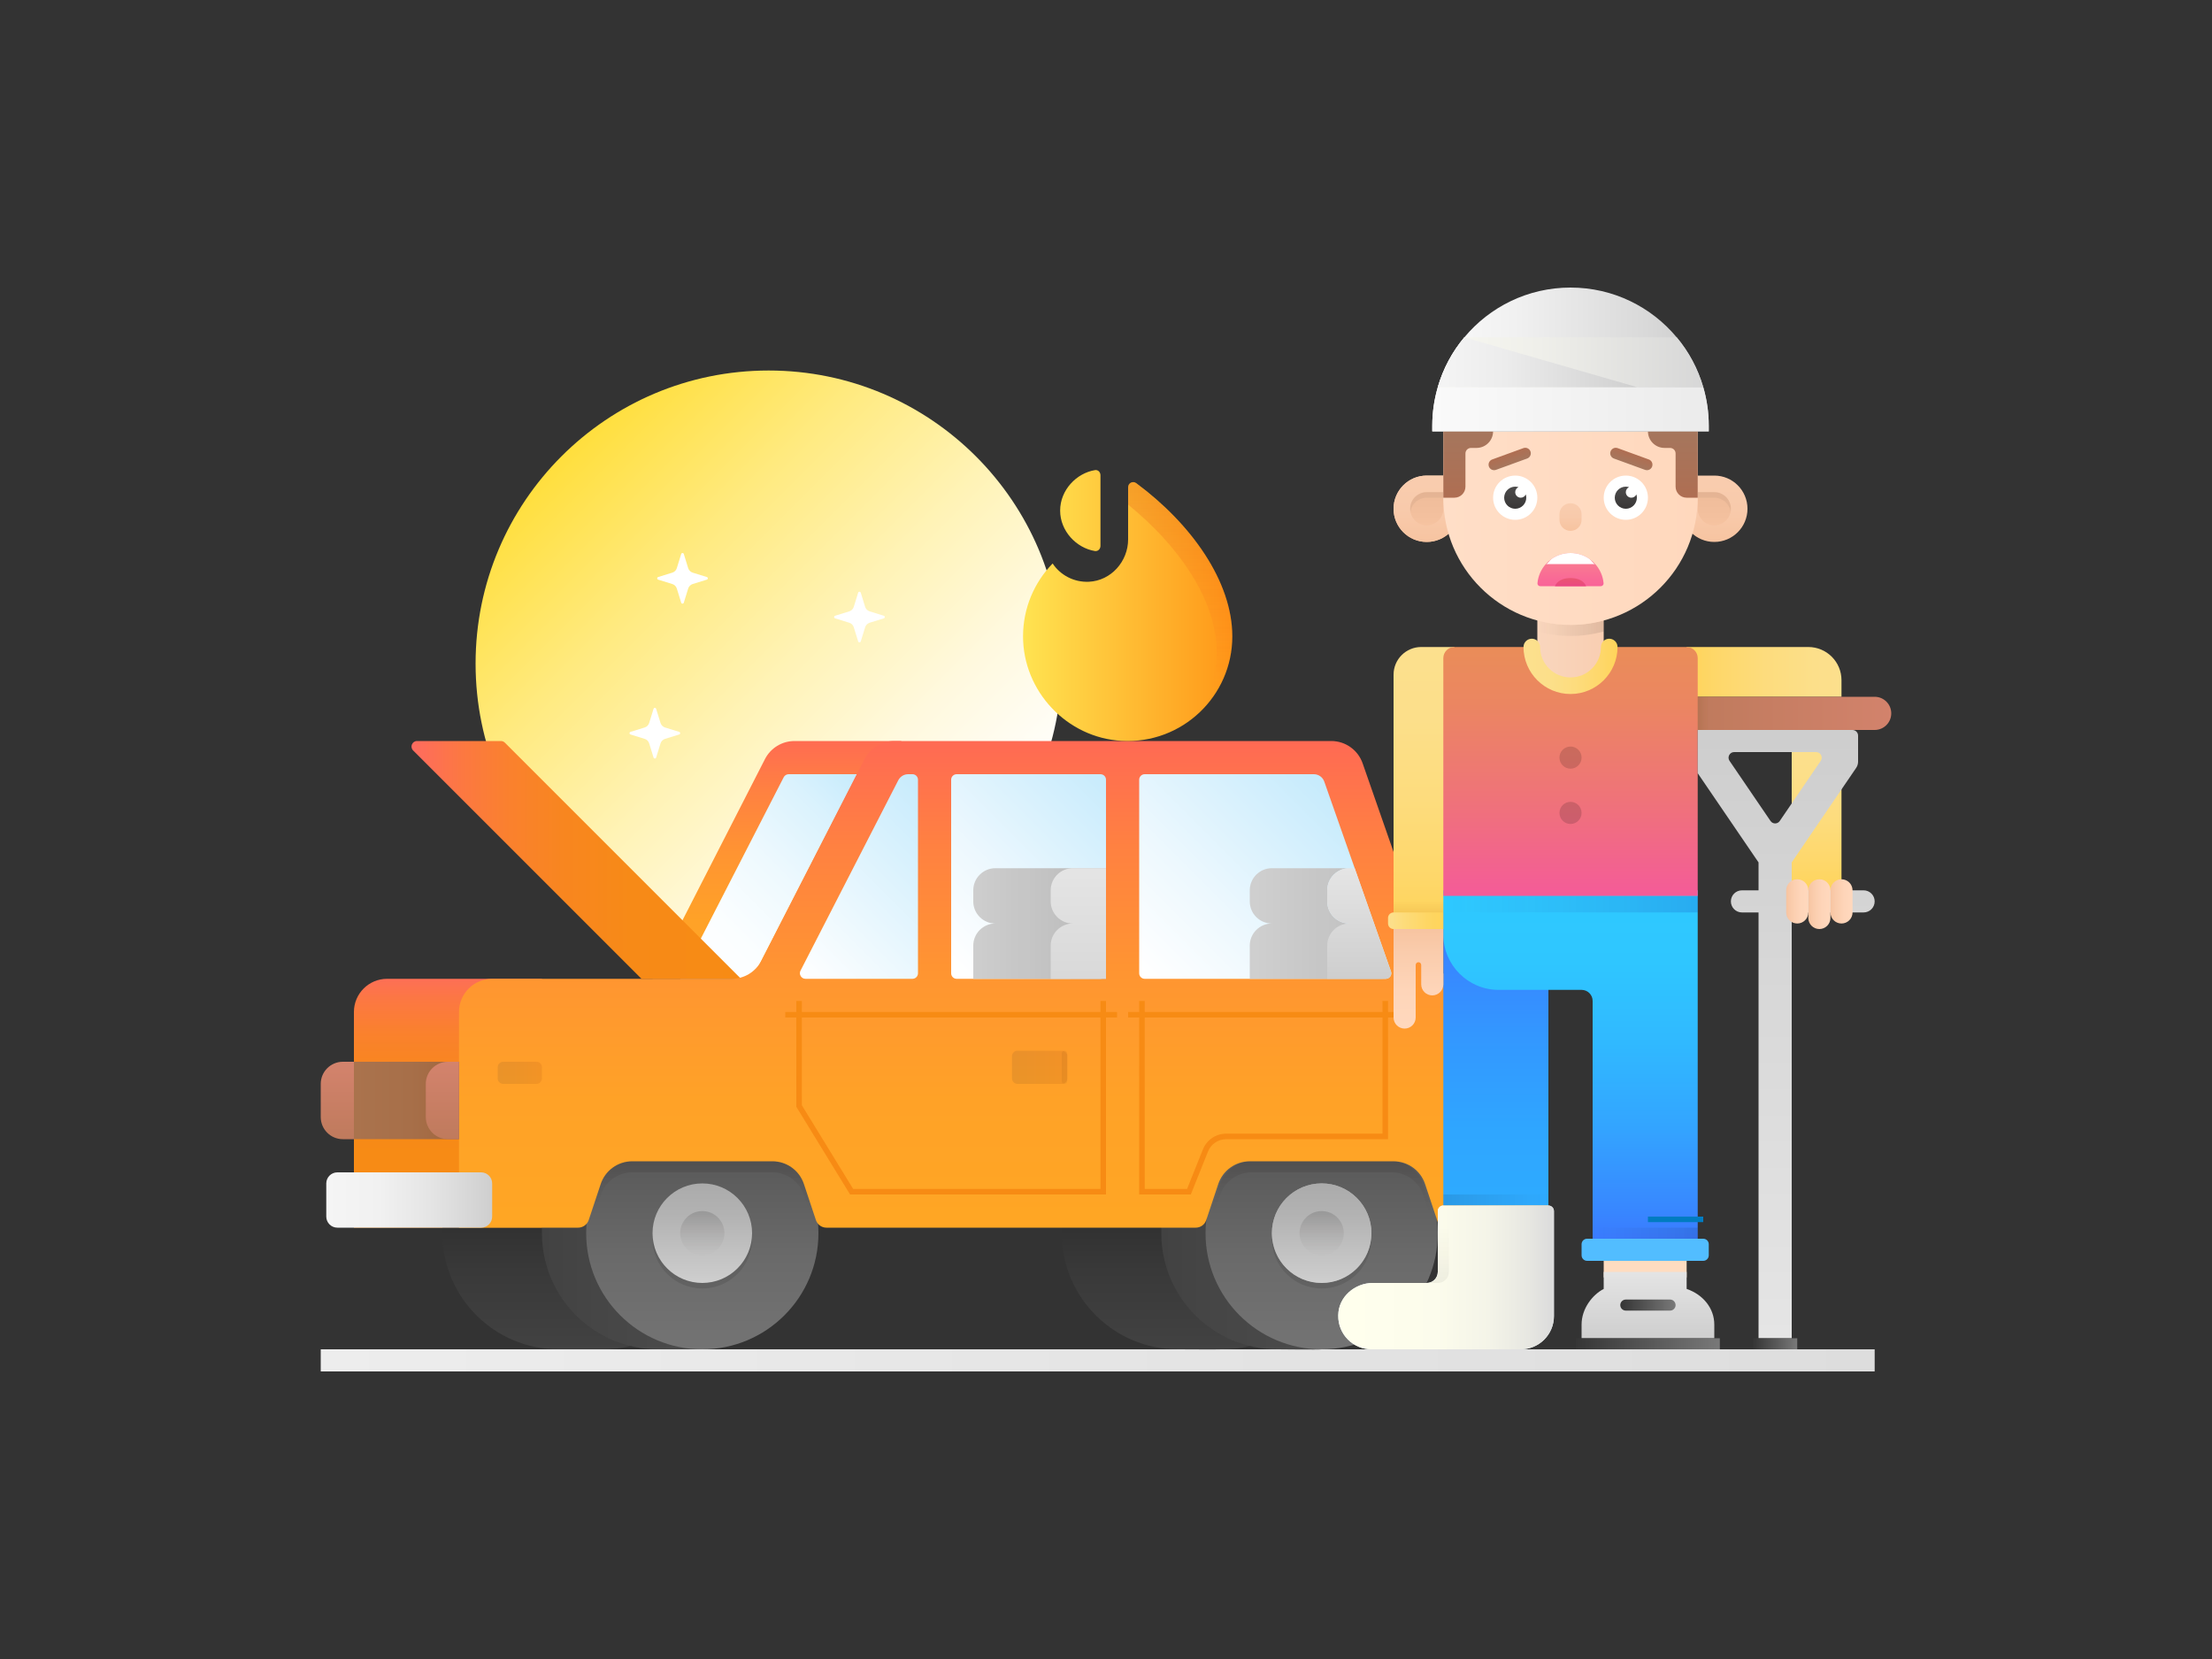 <?xml version="1.0" encoding="iso-8859-1"?>
<!-- Generator: Adobe Illustrator 22.1.0, SVG Export Plug-In . SVG Version: 6.00 Build 0)  -->
<svg version="1.1" id="fatal_x5F_error" xmlns="http://www.w3.org/2000/svg" xmlns:xlink="http://www.w3.org/1999/xlink" x="0px"
	 y="0px" viewBox="0 0 800 600" enable-background="new 0 0 800 600" xml:space="preserve">
<rect x="0" y="0" width="800" height="600" fill="#333333" stroke="none"/>
<linearGradient id="SVGID_1_" gradientUnits="userSpaceOnUse" x1="194" y1="156" x2="356.788" y2="318.788">
	<stop  offset="0" style="stop-color:#FFDC2E"/>
	<stop  offset="0.04" style="stop-color:#FFDE39"/>
	<stop  offset="0.302" style="stop-color:#FFEA7F"/>
	<stop  offset="0.539" style="stop-color:#FFF3B6"/>
	<stop  offset="0.741" style="stop-color:#FFF9DE"/>
	<stop  offset="0.902" style="stop-color:#FFFDF6"/>
	<stop  offset="1" style="stop-color:#FFFFFF"/>
</linearGradient>
<circle fill="url(#SVGID_1_)" cx="278" cy="240" r="106"/>
<linearGradient id="SVGID_2_" gradientUnits="userSpaceOnUse" x1="116" y1="492" x2="678" y2="492">
	<stop  offset="0" style="stop-color:#EDEDED"/>
	<stop  offset="1" style="stop-color:#DDDDDD"/>
</linearGradient>
<rect x="116" y="488" fill="url(#SVGID_2_)" width="562" height="8"/>
<linearGradient id="SVGID_3_" gradientUnits="userSpaceOnUse" x1="434" y1="440.667" x2="434" y2="488.014">
	<stop  offset="0" style="stop-color:#303030"/>
	<stop  offset="0.403" style="stop-color:#393939"/>
	<stop  offset="1" style="stop-color:#424242"/>
</linearGradient>
<path fill="url(#SVGID_3_)" d="M384,444v2c0,23.196,18.804,42,42,42c0.67,0,15.343,0.094,16,0c23.196,0,42-18.804,42-42v-2H384z"/>
<linearGradient id="SVGID_4_" gradientUnits="userSpaceOnUse" x1="420" y1="465.041" x2="504" y2="465.041">
	<stop  offset="0" style="stop-color:#424242"/>
	<stop  offset="0.241" style="stop-color:#464646"/>
	<stop  offset="1" style="stop-color:#4F4F4F"/>
</linearGradient>
<path fill="url(#SVGID_4_)" d="M504,446c0,22.526-12,38-26,42c-0.638,0.182-15.33,0-16,0c-23.196,0-42-18.804-42-42v-4h84V446z"/>
<linearGradient id="SVGID_5_" gradientUnits="userSpaceOnUse" x1="478" y1="402" x2="478" y2="486.38">
	<stop  offset="0" style="stop-color:#515151"/>
	<stop  offset="0.018" style="stop-color:#525252"/>
	<stop  offset="0.626" style="stop-color:#6A6A6A"/>
	<stop  offset="1" style="stop-color:#737373"/>
</linearGradient>
<circle fill="url(#SVGID_5_)" cx="478" cy="446" r="42"/>
<circle fill="#AAAAAA" cx="478" cy="446" r="18"/>
<linearGradient id="SVGID_6_" gradientUnits="userSpaceOnUse" x1="281" y1="265.5" x2="281" y2="356.11">
	<stop  offset="0" style="stop-color:#FF6954"/>
	<stop  offset="0.225" style="stop-color:#FF8141"/>
	<stop  offset="0.488" style="stop-color:#FF9531"/>
	<stop  offset="0.749" style="stop-color:#FFA227"/>
	<stop  offset="1" style="stop-color:#FFA624"/>
</linearGradient>
<path fill="url(#SVGID_6_)" d="M287.347,268c-4.509,0-8.639,2.526-10.693,6.54L236,354h44l46-86H287.347z"/>
<linearGradient id="SVGID_7_" gradientUnits="userSpaceOnUse" x1="314.266" y1="280.933" x2="243.188" y2="352.011">
	<stop  offset="0" style="stop-color:#C4EAFC"/>
	<stop  offset="0.211" style="stop-color:#DAF2FD"/>
	<stop  offset="0.479" style="stop-color:#EEF9FE"/>
	<stop  offset="0.744" style="stop-color:#FBFEFF"/>
	<stop  offset="1" style="stop-color:#FFFFFF"/>
</linearGradient>
<path fill="url(#SVGID_7_)" d="M310,280h-24.763c-0.759,0-1.455,0.425-1.802,1.1l-37.411,72.853
	c-0.011,0.021,0.005,0.047,0.028,0.047H272L310,280z"/>
<linearGradient id="SVGID_8_" gradientUnits="userSpaceOnUse" x1="148.828" y1="311" x2="268" y2="311">
	<stop  offset="0" style="stop-color:#FF6B61"/>
	<stop  offset="0.024" style="stop-color:#FE6D5B"/>
	<stop  offset="0.156" style="stop-color:#FC7841"/>
	<stop  offset="0.302" style="stop-color:#FA812D"/>
	<stop  offset="0.467" style="stop-color:#F8861F"/>
	<stop  offset="0.667" style="stop-color:#F78A17"/>
	<stop  offset="1" style="stop-color:#F78B14"/>
</linearGradient>
<path fill="url(#SVGID_8_)" d="M232,354l-82.582-82.582c-1.261-1.261-0.368-3.418,1.416-3.418h30.336
	c0.531,0,1.04,0.211,1.416,0.587L268,354H232z"/>
<linearGradient id="SVGID_9_" gradientUnits="userSpaceOnUse" x1="162" y1="350" x2="162" y2="428.103">
	<stop  offset="0" style="stop-color:#FF6B61"/>
	<stop  offset="0.024" style="stop-color:#FE6D5B"/>
	<stop  offset="0.156" style="stop-color:#FC7841"/>
	<stop  offset="0.302" style="stop-color:#FA812D"/>
	<stop  offset="0.467" style="stop-color:#F8861F"/>
	<stop  offset="0.667" style="stop-color:#F78A17"/>
	<stop  offset="1" style="stop-color:#F78B14"/>
</linearGradient>
<path fill="url(#SVGID_9_)" d="M140,354h56v90h-68v-78C128,359.373,133.373,354,140,354z"/>
<linearGradient id="SVGID_10_" gradientUnits="userSpaceOnUse" x1="210" y1="440.667" x2="210" y2="488.014">
	<stop  offset="0" style="stop-color:#303030"/>
	<stop  offset="0.403" style="stop-color:#393939"/>
	<stop  offset="1" style="stop-color:#424242"/>
</linearGradient>
<path fill="url(#SVGID_10_)" d="M160,444v2c0,23.196,18.804,42,42,42c4.169,0,16,0,16,0c23.196,0,42-18.804,42-42v-2H160z"/>
<linearGradient id="SVGID_11_" gradientUnits="userSpaceOnUse" x1="196" y1="465" x2="280" y2="465">
	<stop  offset="0" style="stop-color:#424242"/>
	<stop  offset="0.241" style="stop-color:#464646"/>
	<stop  offset="1" style="stop-color:#4F4F4F"/>
</linearGradient>
<path fill="url(#SVGID_11_)" d="M196,442v4c0,23.196,18.804,42,42,42h16v-3.173c16-6.294,26-21.299,26-38.827v-4H196z"/>
<linearGradient id="SVGID_12_" gradientUnits="userSpaceOnUse" x1="254" y1="402" x2="254" y2="486.38">
	<stop  offset="0" style="stop-color:#515151"/>
	<stop  offset="0.018" style="stop-color:#525252"/>
	<stop  offset="0.626" style="stop-color:#6A6A6A"/>
	<stop  offset="1" style="stop-color:#737373"/>
</linearGradient>
<circle fill="url(#SVGID_12_)" cx="254" cy="446" r="42"/>
<linearGradient id="SVGID_13_" gradientUnits="userSpaceOnUse" x1="254" y1="465.5" x2="254" y2="427">
	<stop  offset="0" style="stop-color:#D1D1D1"/>
	<stop  offset="0.113" style="stop-color:#CBCBCB"/>
	<stop  offset="0.662" style="stop-color:#B3B3B3"/>
	<stop  offset="1" style="stop-color:#AAAAAA"/>
</linearGradient>
<circle fill="url(#SVGID_13_)" cx="254" cy="446" r="18"/>
<linearGradient id="SVGID_14_" gradientUnits="userSpaceOnUse" x1="363" y1="266.667" x2="363" y2="442.127">
	<stop  offset="0" style="stop-color:#FF6954"/>
	<stop  offset="0.225" style="stop-color:#FF8141"/>
	<stop  offset="0.488" style="stop-color:#FF9531"/>
	<stop  offset="0.749" style="stop-color:#FFA227"/>
	<stop  offset="1" style="stop-color:#FFA624"/>
</linearGradient>
<path fill="url(#SVGID_14_)" d="M560,362v82h-39.34l-5.261-15.784C513.763,423.309,509.172,420,504,420h-51.995
	c-5.174,0-9.768,3.311-11.405,8.22l-4.348,13.044c-0.545,1.634-2.074,2.737-3.797,2.737H298.885c-1.723,0-3.252-1.102-3.797-2.737
	l-4.349-13.048c-1.635-4.906-6.227-8.216-11.399-8.216h-50.68c-5.172,0-9.763,3.309-11.399,8.216l-4.337,13.011
	c-0.552,1.656-2.102,2.773-3.847,2.773H166v-78c0-6.627,5.373-12,12-12h86.645c4.515,0,8.649-2.529,10.706-6.548l37.304-72.911
	c2.054-4.015,6.184-6.54,10.693-6.54h158.122c5.109,0,9.658,3.231,11.341,8.055l24.342,69.782c1.705,4.888,6.316,8.163,11.493,8.163
	H552C556.418,354,560,357.582,560,362z"/>
<linearGradient id="SVGID_15_" gradientUnits="userSpaceOnUse" x1="478" y1="465.5" x2="478" y2="427">
	<stop  offset="0" style="stop-color:#D1D1D1"/>
	<stop  offset="0.113" style="stop-color:#CBCBCB"/>
	<stop  offset="0.662" style="stop-color:#B3B3B3"/>
	<stop  offset="1" style="stop-color:#AAAAAA"/>
</linearGradient>
<circle fill="url(#SVGID_15_)" cx="478" cy="446" r="18"/>
<rect x="580" y="454" fill="#FFDCC0" width="30" height="8"/>
<linearGradient id="SVGID_16_" gradientUnits="userSpaceOnUse" x1="118" y1="434" x2="178" y2="434">
	<stop  offset="0" style="stop-color:#F5F5F5"/>
	<stop  offset="0.317" style="stop-color:#F1F1F1"/>
	<stop  offset="0.644" style="stop-color:#E4E4E4"/>
	<stop  offset="0.976" style="stop-color:#D0D0D0"/>
	<stop  offset="1" style="stop-color:#CECECE"/>
</linearGradient>
<path fill="url(#SVGID_16_)" d="M178,428c0-2.209-1.791-4-4-4h-52c-2.209,0-4,1.791-4,4v12c0,2.209,1.791,4,4,4h52
	c2.209,0,4-1.791,4-4V428z"/>
<linearGradient id="SVGID_17_" gradientUnits="userSpaceOnUse" x1="128" y1="398" x2="166" y2="398">
	<stop  offset="0" style="stop-color:#AA734D"/>
	<stop  offset="0.536" style="stop-color:#A76F49"/>
	<stop  offset="1" style="stop-color:#A0663F"/>
</linearGradient>
<rect x="128" y="384" fill="url(#SVGID_17_)" width="38" height="28"/>
<linearGradient id="SVGID_18_" gradientUnits="userSpaceOnUse" x1="160" y1="383.5" x2="160" y2="413.167">
	<stop  offset="0" style="stop-color:#D4836D"/>
	<stop  offset="1" style="stop-color:#BE7A5C"/>
</linearGradient>
<path fill="url(#SVGID_18_)" d="M162,412h4v-28h-4c-4.418,0-8,3.582-8,8v12C154,408.418,157.582,412,162,412z"/>
<linearGradient id="SVGID_19_" gradientUnits="userSpaceOnUse" x1="122" y1="383.5" x2="122" y2="413.167">
	<stop  offset="0" style="stop-color:#D4836D"/>
	<stop  offset="1" style="stop-color:#BE7A5C"/>
</linearGradient>
<path fill="url(#SVGID_19_)" d="M124,412h4v-28h-4c-4.418,0-8,3.582-8,8v12C116,408.418,119.582,412,124,412z"/>
<linearGradient id="SVGID_20_" gradientUnits="userSpaceOnUse" x1="180" y1="388" x2="196" y2="388">
	<stop  offset="0" style="stop-color:#302926;stop-opacity:0.1"/>
	<stop  offset="0.178" style="stop-color:#392922;stop-opacity:0.1"/>
	<stop  offset="0.469" style="stop-color:#512A18;stop-opacity:0.1"/>
	<stop  offset="0.834" style="stop-color:#792C08;stop-opacity:0.1"/>
	<stop  offset="1" style="stop-color:#8D2D00;stop-opacity:0.1"/>
</linearGradient>
<path fill="url(#SVGID_20_)" d="M196,390c0,1.105-0.895,2-2,2h-12c-1.105,0-2-0.895-2-2v-4c0-1.105,0.895-2,2-2h12
	c1.105,0,2,0.895,2,2V390z"/>
<linearGradient id="SVGID_21_" gradientUnits="userSpaceOnUse" x1="515" y1="232.667" x2="515" y2="334.334">
	<stop  offset="0" style="stop-color:#FCE08E"/>
	<stop  offset="0.273" style="stop-color:#FCDF8A"/>
	<stop  offset="0.556" style="stop-color:#FDDC7D"/>
	<stop  offset="0.842" style="stop-color:#FED769"/>
	<stop  offset="1" style="stop-color:#FFD45A"/>
</linearGradient>
<path fill="url(#SVGID_21_)" d="M504,336h22V234h-12c-5.523,0-10,4.477-10,10V336z"/>
<linearGradient id="SVGID_22_" gradientUnits="userSpaceOnUse" x1="351.738" y1="294.071" x2="290.997" y2="354.812">
	<stop  offset="0" style="stop-color:#C4EAFC"/>
	<stop  offset="1" style="stop-color:#FFFFFF"/>
</linearGradient>
<path fill="url(#SVGID_22_)" d="M330,280h-1.542c-1.509,0-2.892,0.844-3.581,2.187L289.52,351.04
	c-0.694,1.352,0.288,2.96,1.808,2.96H330c1.105,0,2-0.895,2-2v-70C332,280.895,331.105,280,330,280z"/>
<linearGradient id="SVGID_23_" gradientUnits="userSpaceOnUse" x1="407.498" y1="281.498" x2="342.354" y2="346.642">
	<stop  offset="0" style="stop-color:#C4EAFC"/>
	<stop  offset="0.633" style="stop-color:#EDF8FE"/>
	<stop  offset="1" style="stop-color:#FFFFFF"/>
</linearGradient>
<path fill="url(#SVGID_23_)" d="M346,280h52c1.105,0,2,0.895,2,2v70c0,1.105-0.895,2-2,2h-52c-1.105,0-2-0.885-2-1.99
	c0-10.514,0-59.52,0-70.025C344,280.881,344.896,280,346,280z"/>
<linearGradient id="SVGID_24_" gradientUnits="userSpaceOnUse" x1="487.293" y1="287.293" x2="418.543" y2="356.044">
	<stop  offset="0" style="stop-color:#C4EAFC"/>
	<stop  offset="0.633" style="stop-color:#EDF8FE"/>
	<stop  offset="1" style="stop-color:#FFFFFF"/>
</linearGradient>
<path fill="url(#SVGID_24_)" d="M501.17,354H414c-1.105,0-2-0.895-2-2v-70c0-1.105,0.895-2,2-2h61.166
	c1.698,0,3.211,1.072,3.774,2.674l24.122,68.656C503.52,352.634,502.553,354,501.17,354z"/>
<linearGradient id="SVGID_25_" gradientUnits="userSpaceOnUse" x1="349.667" y1="334" x2="399.374" y2="334">
	<stop  offset="0" style="stop-color:#E5E5E5"/>
	<stop  offset="1" style="stop-color:#CECECE"/>
</linearGradient>
<path fill="url(#SVGID_25_)" d="M360,314c-4.418,0-8,3.582-8,8v4c0,4.418,3.582,8,8,8c-4.418,0-8,3.582-8,8v12h48v-20v-20H360z"/>
<linearGradient id="SVGID_26_" gradientUnits="userSpaceOnUse" x1="454" y1="334" x2="512.682" y2="334">
	<stop  offset="0" style="stop-color:#E5E5E5"/>
	<stop  offset="1" style="stop-color:#CECECE"/>
</linearGradient>
<path fill="url(#SVGID_26_)" d="M492,334h-4c-4.42,0-8-3.58-8-8v-4c0-4.42,3.58-8,8-8h-28c-4.42,0-8,3.58-8,8v4c0,4.42,3.58,8,8,8
	c-4.418,0-8,3.582-8,8v12h48L492,334z"/>
<path fill="#F78B14" d="M400,362h-2v4H290v-4h-2v4h-4v2h4v32.281L307.44,432H400v-64h4v-2h-4V362z M398,430h-89.44L290,399.719V368
	h108V430z"/>
<path fill="#F78B14" d="M506,366h-4v-4h-2v4h-86v-4h-2v4h-4v2h4v64h18.678l6.207-15.523c1.09-2.719,3.686-4.477,6.615-4.477H502v-44
	h4V366z M500,410h-56.5c-3.752,0-7.078,2.25-8.471,5.734L429.322,430H414v-62h86V410z"/>
<linearGradient id="SVGID_27_" gradientUnits="userSpaceOnUse" x1="470" y1="171.25" x2="470" y2="195.751" gradientTransform="matrix(-1 0 0 1 986 0)">
	<stop  offset="0" style="stop-color:#F9CDAF"/>
	<stop  offset="0.536" style="stop-color:#F8CAAB"/>
	<stop  offset="1" style="stop-color:#F7C4A1"/>
</linearGradient>
<path fill="url(#SVGID_27_)" d="M516,172h12v12c0,6.627-5.373,12-12,12s-12-5.373-12-12S509.373,172,516,172z"/>
<linearGradient id="SVGID_28_" gradientUnits="userSpaceOnUse" x1="541" y1="438" x2="541" y2="331.747">
	<stop  offset="0" style="stop-color:#2EABFF"/>
	<stop  offset="0.274" style="stop-color:#2FA6FF"/>
	<stop  offset="0.604" style="stop-color:#3397FF"/>
	<stop  offset="0.962" style="stop-color:#3A7FFF"/>
	<stop  offset="1" style="stop-color:#3B7CFF"/>
</linearGradient>
<rect x="522" y="330" fill="url(#SVGID_28_)" width="38" height="106"/>
<linearGradient id="SVGID_29_" gradientUnits="userSpaceOnUse" x1="568" y1="319.803" x2="568" y2="456.186">
	<stop  offset="0" style="stop-color:#2ECAFF"/>
	<stop  offset="0.207" style="stop-color:#2FC6FF"/>
	<stop  offset="0.421" style="stop-color:#30B9FF"/>
	<stop  offset="0.639" style="stop-color:#33A5FF"/>
	<stop  offset="0.858" style="stop-color:#3888FF"/>
	<stop  offset="1" style="stop-color:#3B71FF"/>
</linearGradient>
<path fill="url(#SVGID_29_)" d="M522,322v16c0,11.046,8.954,20,20,20h30c2.209,0,4,1.791,4,4v94h38v-98v-36H522z"/>
<linearGradient id="SVGID_30_" gradientUnits="userSpaceOnUse" x1="615.667" y1="327" x2="521.833" y2="327">
	<stop  offset="0" style="stop-color:#00009A;stop-opacity:0.15"/>
	<stop  offset="0.238" style="stop-color:#0F0D9B;stop-opacity:0.114"/>
	<stop  offset="0.71" style="stop-color:#27219C;stop-opacity:0.043"/>
	<stop  offset="1" style="stop-color:#30299C;stop-opacity:0"/>
</linearGradient>
<rect x="522" y="324" fill="url(#SVGID_30_)" width="92" height="6"/>
<path fill="#52BDFF" d="M618,454c0,1.105-0.895,2-2,2h-42c-1.105,0-2-0.895-2-2v-4c0-1.105,0.895-2,2-2h42c1.105,0,2,0.895,2,2V454z
	"/>
<linearGradient id="SVGID_31_" gradientUnits="userSpaceOnUse" x1="672.914" y1="243" x2="610.676" y2="243">
	<stop  offset="0" style="stop-color:#FCE08E"/>
	<stop  offset="0.273" style="stop-color:#FCDF8A"/>
	<stop  offset="0.556" style="stop-color:#FDDC7D"/>
	<stop  offset="0.842" style="stop-color:#FED769"/>
	<stop  offset="1" style="stop-color:#FFD45A"/>
</linearGradient>
<path fill="url(#SVGID_31_)" d="M666,252h-56v-18h44c6.627,0,12,5.373,12,12V252z"/>
<linearGradient id="SVGID_32_" gradientUnits="userSpaceOnUse" x1="596" y1="459" x2="596" y2="484.403">
	<stop  offset="0" style="stop-color:#E5E5E5"/>
	<stop  offset="1" style="stop-color:#CECECE"/>
</linearGradient>
<path fill="url(#SVGID_32_)" d="M610,466.156V460h-30v6.156c-4,2.064-8,7.053-8,12.889V484h48v-4.955
	C620,473.209,616,468.22,610,466.156z"/>
<linearGradient id="SVGID_33_" gradientUnits="userSpaceOnUse" x1="569.5" y1="486" x2="622.521" y2="486">
	<stop  offset="0" style="stop-color:#353535"/>
	<stop  offset="1" style="stop-color:#797979"/>
</linearGradient>
<rect x="570" y="484" fill="url(#SVGID_33_)" width="52" height="4"/>
<path fill="#E8F4F9" d="M560.006,436h-38.012c-1.101,0-1.994,0.893-1.994,1.994V460c0,2.209-1.791,4-4,4h-19.497
	c-6.571,0-12.3,5.063-12.498,11.631C483.802,482.427,489.25,488,496,488h24h24h6c6.627,0,12-5.373,12-12v-38.006
	C562,436.893,561.107,436,560.006,436z"/>
<linearGradient id="SVGID_34_" gradientUnits="userSpaceOnUse" x1="488.551" y1="462" x2="561.04" y2="462">
	<stop  offset="0" style="stop-color:#FFFFED"/>
	<stop  offset="0.429" style="stop-color:#FCFCEC"/>
	<stop  offset="0.687" style="stop-color:#F4F4E8"/>
	<stop  offset="0.899" style="stop-color:#E6E6E1"/>
	<stop  offset="1" style="stop-color:#DCDCDC"/>
</linearGradient>
<path fill="url(#SVGID_34_)" d="M560,436h-38c-1.1,0-2,0.9-2,2v22c0,2.2-1.8,4-4,4h-19.5c-6.56,0-12.5,5.06-12.5,11.64V476
	c0,6.62,5.36,12,12,12h54c6.62,0,12-5.38,12-12v-38C562,436.9,561.1,436,560,436z"/>
<linearGradient id="SVGID_35_" gradientUnits="userSpaceOnUse" x1="586" y1="472" x2="606" y2="472">
	<stop  offset="0" style="stop-color:#353535"/>
	<stop  offset="1" style="stop-color:#797979"/>
</linearGradient>
<path fill="url(#SVGID_35_)" d="M606,472c0,1.105-0.895,2-2,2h-16c-1.105,0-2-0.895-2-2l0,0c0-1.105,0.895-2,2-2h16
	C605.105,470,606,470.895,606,472L606,472z"/>
<linearGradient id="SVGID_36_" gradientUnits="userSpaceOnUse" x1="502" y1="333" x2="522" y2="333">
	<stop  offset="0" style="stop-color:#FCE08E"/>
	<stop  offset="0.282" style="stop-color:#FDDC7B"/>
	<stop  offset="0.727" style="stop-color:#FED663"/>
	<stop  offset="1" style="stop-color:#FFD45A"/>
</linearGradient>
<path fill="url(#SVGID_36_)" d="M522,336h-18c-1.105,0-2-0.895-2-2v-2c0-1.105,0.895-2,2-2h18V336z"/>
<linearGradient id="SVGID_37_" gradientUnits="userSpaceOnUse" x1="513" y1="336" x2="513" y2="371.588">
	<stop  offset="0" style="stop-color:#F7C4A1"/>
	<stop  offset="0.237" style="stop-color:#FACCAC"/>
	<stop  offset="0.625" style="stop-color:#FED5B9"/>
	<stop  offset="1" style="stop-color:#FFD8BD"/>
</linearGradient>
<path fill="url(#SVGID_37_)" d="M504,336v32c0,2.209,1.791,4,4,4s4-1.791,4-4v-19c0-0.56,0.44-1,1-1s1,0.44,1,1v7
	c0,2.209,1.791,4,4,4s4-1.791,4-4v-20H504z"/>
<linearGradient id="SVGID_38_" gradientUnits="userSpaceOnUse" x1="689.829" y1="258" x2="610.622" y2="258">
	<stop  offset="0" style="stop-color:#D4836D"/>
	<stop  offset="1" style="stop-color:#BE7A5C"/>
</linearGradient>
<path fill="url(#SVGID_38_)" d="M678,264h-66v-12h66c3.314,0,6,2.686,6,6l0,0C684,261.314,681.314,264,678,264z"/>
<linearGradient id="SVGID_39_" gradientUnits="userSpaceOnUse" x1="568" y1="233" x2="568" y2="324.705">
	<stop  offset="0" style="stop-color:#EA8D58"/>
	<stop  offset="0.232" style="stop-color:#EB8661"/>
	<stop  offset="0.61" style="stop-color:#EF7379"/>
	<stop  offset="1" style="stop-color:#F45B99"/>
</linearGradient>
<path fill="url(#SVGID_39_)" d="M614,238v86h-92v-86c0-2.2,1.8-4,4-4h84C612.2,234,614,235.8,614,238z"/>
<circle opacity="0.15" cx="568" cy="274" r="4"/>
<circle opacity="0.15" cx="568" cy="294" r="4"/>
<linearGradient id="SVGID_40_" gradientUnits="userSpaceOnUse" x1="556" y1="234" x2="580" y2="234">
	<stop  offset="0" style="stop-color:#F9D6BD"/>
	<stop  offset="1" style="stop-color:#F9CEB2"/>
</linearGradient>
<path fill="url(#SVGID_40_)" d="M568,246L568,246c-6.627,0-12-5.373-12-12v-12h24v12C580,240.627,574.627,246,568,246z"/>
<linearGradient id="SVGID_41_" gradientUnits="userSpaceOnUse" x1="551" y1="241" x2="585" y2="241">
	<stop  offset="0" style="stop-color:#FCE08E"/>
	<stop  offset="0.273" style="stop-color:#FCDF8A"/>
	<stop  offset="0.556" style="stop-color:#FDDC7D"/>
	<stop  offset="0.842" style="stop-color:#FED769"/>
	<stop  offset="1" style="stop-color:#FFD45A"/>
</linearGradient>
<path fill="url(#SVGID_41_)" d="M568,251c-9.373,0-17-7.626-17-17c0-1.657,1.344-3,3-3s3,1.343,3,3c0,6.065,4.936,11,11,11
	s11-4.935,11-11c0-1.657,1.344-3,3-3s3,1.343,3,3C585,243.374,577.373,251,568,251z"/>
<linearGradient id="SVGID_42_" gradientUnits="userSpaceOnUse" x1="556" y1="227.2" x2="580" y2="227.2">
	<stop  offset="0" style="stop-color:#302926;stop-opacity:0"/>
	<stop  offset="1" style="stop-color:#000000;stop-opacity:0.1"/>
</linearGradient>
<path fill="url(#SVGID_42_)" d="M580,224.4v4c-4,1.04-7.84,1.6-12,1.6s-8-0.56-12-1.6v-4c4,1.04,7.84,1.6,12,1.6
	S576,225.44,580,224.4z"/>
<linearGradient id="SVGID_43_" gradientUnits="userSpaceOnUse" x1="472" y1="171.25" x2="472" y2="195.751" gradientTransform="matrix(-1 0 0 1 988 0)">
	<stop  offset="0" style="stop-color:#F9CDAF"/>
	<stop  offset="0.536" style="stop-color:#F8CAAB"/>
	<stop  offset="1" style="stop-color:#F7C4A1"/>
</linearGradient>
<path fill="url(#SVGID_43_)" d="M516,172h12v12c0,6.627-5.373,12-12,12s-12-5.373-12-12S509.373,172,516,172z"/>
<linearGradient id="SVGID_44_" gradientUnits="userSpaceOnUse" x1="620" y1="171.25" x2="620" y2="195.751">
	<stop  offset="0" style="stop-color:#F9CDAF"/>
	<stop  offset="0.536" style="stop-color:#F8CAAB"/>
	<stop  offset="1" style="stop-color:#F7C4A1"/>
</linearGradient>
<path fill="url(#SVGID_44_)" d="M620,172h-12v12c0,6.627,5.373,12,12,12s12-5.373,12-12S626.627,172,620,172z"/>
<linearGradient id="SVGID_45_" gradientUnits="userSpaceOnUse" x1="620" y1="177.5" x2="620" y2="190.538">
	<stop  offset="0" style="stop-color:#EFBC9A"/>
	<stop  offset="0.715" style="stop-color:#F3C09E"/>
	<stop  offset="1" style="stop-color:#F7C4A1"/>
</linearGradient>
<path fill="url(#SVGID_45_)" d="M620,178h-6v6c0,3.314,2.686,6,6,6s6-2.686,6-6S623.314,178,620,178z"/>
<path opacity="0.05" d="M626,184c0,0.34-0.02,0.68-0.1,1c-0.46-2.84-2.92-5-5.9-5h-6v-2h6C623.32,178,626,180.68,626,184z"/>
<linearGradient id="SVGID_46_" gradientUnits="userSpaceOnUse" x1="470" y1="177.5" x2="470" y2="190.538" gradientTransform="matrix(-1 0 0 1 986 0)">
	<stop  offset="0" style="stop-color:#EFBC9A"/>
	<stop  offset="0.715" style="stop-color:#F3C09E"/>
	<stop  offset="1" style="stop-color:#F7C4A1"/>
</linearGradient>
<path fill="url(#SVGID_46_)" d="M516,178h6v6c0,3.314-2.686,6-6,6s-6-2.686-6-6S512.686,178,516,178z"/>
<path opacity="0.05" d="M510,184c0,0.34,0.02,0.68,0.1,1c0.46-2.84,2.92-5,5.9-5h6v-2h-6C512.68,178,510,180.68,510,184z"/>
<linearGradient id="SVGID_47_" gradientUnits="userSpaceOnUse" x1="522" y1="191" x2="614" y2="191">
	<stop  offset="0" style="stop-color:#FFDEC7"/>
	<stop  offset="1" style="stop-color:#FFD8BD"/>
</linearGradient>
<path fill="url(#SVGID_47_)" d="M522,180c0,25.405,20.595,46,46,46s46-20.595,46-46v-24h-92V180z"/>
<circle fill="#FFFFFF" cx="588" cy="180" r="8"/>
<circle fill="#FFFFFF" cx="548" cy="180" r="8"/>
<linearGradient id="SVGID_48_" gradientUnits="userSpaceOnUse" x1="588" y1="175.875" x2="588" y2="183.412">
	<stop  offset="0" style="stop-color:#4C4B4B"/>
	<stop  offset="1" style="stop-color:#3A3838"/>
</linearGradient>
<path fill="url(#SVGID_48_)" d="M592,180c0,2.2-1.8,4-4,4s-4-1.8-4-4c0-2.2,1.8-4,4-4c0.42,0,0.82,0.06,1.18,0.18
	c-0.7,0.32-1.18,1.02-1.18,1.82c0,1.1,0.9,2,2,2c0.8,0,1.5-0.48,1.82-1.18C591.94,179.18,592,179.58,592,180z"/>
<linearGradient id="SVGID_49_" gradientUnits="userSpaceOnUse" x1="548" y1="175.875" x2="548" y2="183.412">
	<stop  offset="0" style="stop-color:#4C4B4B"/>
	<stop  offset="1" style="stop-color:#3A3838"/>
</linearGradient>
<path fill="url(#SVGID_49_)" d="M552,180c0,2.2-1.8,4-4,4s-4-1.8-4-4c0-2.2,1.8-4,4-4c0.42,0,0.82,0.06,1.18,0.18
	c-0.7,0.32-1.18,1.02-1.18,1.82c0,1.1,0.9,2,2,2c0.8,0,1.5-0.48,1.82-1.18C551.94,179.18,552,179.58,552,180z"/>
<linearGradient id="SVGID_50_" gradientUnits="userSpaceOnUse" x1="-396.361" y1="304.005" x2="-396.361" y2="307.774" gradientTransform="matrix(0.94 0.342 -0.342 0.94 1067.139 13.954)">
	<stop  offset="0" style="stop-color:#AF6E52"/>
	<stop  offset="1" style="stop-color:#A5765D"/>
</linearGradient>
<path fill="url(#SVGID_50_)" d="M596.322,166.173l-11.276-4.104c-1.038-0.378-2.186,0.157-2.563,1.195l0,0
	c-0.378,1.038,0.157,2.186,1.195,2.563l11.276,4.104c1.038,0.378,2.186-0.157,2.563-1.195l0,0
	C597.895,167.698,597.36,166.551,596.322,166.173z"/>
<linearGradient id="SVGID_51_" gradientUnits="userSpaceOnUse" x1="1522.23" y1="361.464" x2="1522.23" y2="365.233" gradientTransform="matrix(0.94 -0.342 0.342 0.94 -1008.761 345.03)">
	<stop  offset="0" style="stop-color:#AF6E52"/>
	<stop  offset="1" style="stop-color:#A5765D"/>
</linearGradient>
<path fill="url(#SVGID_51_)" d="M550.954,162.068l-11.276,4.104c-1.038,0.378-1.573,1.525-1.195,2.563l0,0
	c0.378,1.038,1.525,1.573,2.563,1.195l11.276-4.104c1.038-0.378,1.573-1.525,1.195-2.563l0,0
	C553.14,162.226,551.992,161.691,550.954,162.068z"/>
<linearGradient id="SVGID_52_" gradientUnits="userSpaceOnUse" x1="568" y1="181.844" x2="568" y2="191.266">
	<stop  offset="0" style="stop-color:#F9CDAF"/>
	<stop  offset="0.536" style="stop-color:#F8CAAB"/>
	<stop  offset="1" style="stop-color:#F7C4A1"/>
</linearGradient>
<path fill="url(#SVGID_52_)" d="M572,188c0,2.209-1.791,4-4,4l0,0c-2.209,0-4-1.791-4-4v-2c0-2.209,1.791-4,4-4l0,0
	c2.209,0,4,1.791,4,4V188z"/>
<linearGradient id="SVGID_53_" gradientUnits="userSpaceOnUse" x1="568" y1="199.555" x2="568" y2="212.671">
	<stop  offset="0" style="stop-color:#F9808F"/>
	<stop  offset="0.391" style="stop-color:#F97792"/>
	<stop  offset="1" style="stop-color:#F96099"/>
</linearGradient>
<path fill="url(#SVGID_53_)" d="M579.96,210.96c0.04,0.56-0.44,1.04-1,1.04h-21.92c-0.56,0-1.04-0.48-1-1.04
	c0.24-2.68,1.34-5.08,3.02-6.96c0.62-0.7,1.32-1.32,2.1-1.86c1.94-1.36,4.3-2.14,6.84-2.14s4.9,0.78,6.84,2.14
	c0.78,0.54,1.48,1.16,2.1,1.86C578.62,205.88,579.72,208.28,579.96,210.96z"/>
<linearGradient id="SVGID_54_" gradientUnits="userSpaceOnUse" x1="518" y1="130" x2="618" y2="130">
	<stop  offset="0" style="stop-color:#FAFAFA"/>
	<stop  offset="0.295" style="stop-color:#F1F1F1"/>
	<stop  offset="0.773" style="stop-color:#D9D9D9"/>
	<stop  offset="1" style="stop-color:#CBCBCB"/>
</linearGradient>
<path fill="url(#SVGID_54_)" d="M618,154v2H518v-2c0-4.86,0.7-9.56,2-14c1.94-6.68,5.24-12.8,9.6-18c9.16-11,22.96-18,38.4-18
	s29.24,7,38.4,18c4.36,5.2,7.66,11.32,9.6,18C617.3,144.44,618,149.14,618,154z"/>
<linearGradient id="SVGID_55_" gradientUnits="userSpaceOnUse" x1="531" y1="180.5" x2="531" y2="155.598">
	<stop  offset="0" style="stop-color:#AF6E52"/>
	<stop  offset="1" style="stop-color:#A5765D"/>
</linearGradient>
<path fill="url(#SVGID_55_)" d="M530,156h-8v24h4c2.209,0,4-1.791,4-4v-12c0-1.105,0.895-2,2-2h2c3.314,0,6-2.686,6-6H530z"/>
<linearGradient id="SVGID_56_" gradientUnits="userSpaceOnUse" x1="402" y1="180.5" x2="402" y2="155.598" gradientTransform="matrix(-1 0 0 1 1007 0)">
	<stop  offset="0" style="stop-color:#AF6E52"/>
	<stop  offset="1" style="stop-color:#A5765D"/>
</linearGradient>
<path fill="url(#SVGID_56_)" d="M606,156h8v24h-4c-2.209,0-4-1.791-4-4v-12c0-1.105-0.895-2-2-2h-2c-3.314,0-6-2.686-6-6H606z"/>
<linearGradient id="SVGID_57_" gradientUnits="userSpaceOnUse" x1="518" y1="148" x2="618" y2="148">
	<stop  offset="0" style="stop-color:#FAFAFA"/>
	<stop  offset="1" style="stop-color:#EBEBEB"/>
</linearGradient>
<path fill="url(#SVGID_57_)" d="M618,154v2H518v-2c0-4.86,0.7-9.56,2-14h96C617.3,144.44,618,149.14,618,154z"/>
<linearGradient id="SVGID_58_" gradientUnits="userSpaceOnUse" x1="520" y1="131" x2="616" y2="131">
	<stop  offset="0" style="stop-color:#F8F8F1"/>
	<stop  offset="0.382" style="stop-color:#EFEFEA"/>
	<stop  offset="1" style="stop-color:#D7D7D7"/>
</linearGradient>
<path fill="url(#SVGID_58_)" d="M616,140h-96c1.94-6.68,5.24-12.8,9.6-18h76.8C610.76,127.2,614.06,133.32,616,140z"/>
<linearGradient id="SVGID_59_" gradientUnits="userSpaceOnUse" x1="520" y1="131" x2="592" y2="131">
	<stop  offset="0" style="stop-color:#F5F5F5"/>
	<stop  offset="0.338" style="stop-color:#ECECEC"/>
	<stop  offset="0.887" style="stop-color:#D4D4D4"/>
	<stop  offset="1" style="stop-color:#CECECE"/>
</linearGradient>
<path fill="url(#SVGID_59_)" d="M592,140h-72c1.94-6.68,5.24-12.8,9.6-18L592,140z"/>
<linearGradient id="SVGID_60_" gradientUnits="userSpaceOnUse" x1="657" y1="262.333" x2="657" y2="323.001">
	<stop  offset="0" style="stop-color:#FCE08E"/>
	<stop  offset="0.273" style="stop-color:#FCDF8A"/>
	<stop  offset="0.556" style="stop-color:#FDDC7D"/>
	<stop  offset="0.842" style="stop-color:#FED769"/>
	<stop  offset="1" style="stop-color:#FFD45A"/>
</linearGradient>
<rect x="648" y="264" fill="url(#SVGID_60_)" width="18" height="60"/>
<linearGradient id="SVGID_61_" gradientUnits="userSpaceOnUse" x1="646" y1="484" x2="646" y2="265.991">
	<stop  offset="0" style="stop-color:#E5E5E5"/>
	<stop  offset="1" style="stop-color:#CECECE"/>
</linearGradient>
<path fill="url(#SVGID_61_)" d="M674,322h-26v-10.1l23.304-34.179c0.453-0.665,0.696-1.451,0.696-2.256v-9.424
	c0-1.122-0.918-2.04-2.04-2.04H614v15.64l22,32.26V322h-6c-2.209,0-4,1.791-4,4c0,2.209,1.791,4,4,4h6v154h12V330h26
	c2.209,0,4-1.791,4-4C678,323.791,676.209,322,674,322z M625.506,275.168c-0.911-1.337,0.046-3.168,1.664-3.168h29.661
	c1.618,0,2.575,1.831,1.664,3.168l-14.83,21.762c-0.799,1.172-2.528,1.167-3.327-0.005L625.506,275.168z"/>
<linearGradient id="SVGID_62_" gradientUnits="userSpaceOnUse" x1="634" y1="486" x2="650" y2="486">
	<stop  offset="0" style="stop-color:#353535"/>
	<stop  offset="1" style="stop-color:#797979"/>
</linearGradient>
<rect x="634" y="484" fill="url(#SVGID_62_)" width="16" height="4"/>
<linearGradient id="SVGID_63_" gradientUnits="userSpaceOnUse" x1="662" y1="326" x2="670" y2="326">
	<stop  offset="0" style="stop-color:#F7C4A1"/>
	<stop  offset="0.237" style="stop-color:#FACCAC"/>
	<stop  offset="0.625" style="stop-color:#FED5B9"/>
	<stop  offset="1" style="stop-color:#FFD8BD"/>
</linearGradient>
<path fill="url(#SVGID_63_)" d="M670,322c0-2.209-1.791-4-4-4l0,0c-2.209,0-4,1.791-4,4v8c0,2.209,1.791,4,4,4l0,0
	c2.209,0,4-1.791,4-4V322z"/>
<linearGradient id="SVGID_64_" gradientUnits="userSpaceOnUse" x1="654" y1="327" x2="662" y2="327">
	<stop  offset="0" style="stop-color:#F7C4A1"/>
	<stop  offset="0.237" style="stop-color:#FACCAC"/>
	<stop  offset="0.625" style="stop-color:#FED5B9"/>
	<stop  offset="1" style="stop-color:#FFD8BD"/>
</linearGradient>
<path fill="url(#SVGID_64_)" d="M662,322c0-2.209-1.791-4-4-4l0,0c-2.209,0-4,1.791-4,4v10c0,2.209,1.791,4,4,4l0,0
	c2.209,0,4-1.791,4-4V322z"/>
<linearGradient id="SVGID_65_" gradientUnits="userSpaceOnUse" x1="646" y1="326" x2="654" y2="326">
	<stop  offset="0" style="stop-color:#F7C4A1"/>
	<stop  offset="0.237" style="stop-color:#FACCAC"/>
	<stop  offset="0.625" style="stop-color:#FED5B9"/>
	<stop  offset="1" style="stop-color:#FFD8BD"/>
</linearGradient>
<path fill="url(#SVGID_65_)" d="M654,322c0-2.209-1.791-4-4-4l0,0c-2.209,0-4,1.791-4,4v8c0,2.209,1.791,4,4,4l0,0
	c2.209,0,4-1.791,4-4V322z"/>
<linearGradient id="SVGID_66_" gradientUnits="userSpaceOnUse" x1="576" y1="446" x2="614.937" y2="446">
	<stop  offset="0" style="stop-color:#302926;stop-opacity:0"/>
	<stop  offset="1" style="stop-color:#000000;stop-opacity:0.1"/>
</linearGradient>
<rect x="576" y="444" fill="url(#SVGID_66_)" width="38" height="4"/>
<linearGradient id="SVGID_67_" gradientUnits="userSpaceOnUse" x1="560.616" y1="434" x2="522.068" y2="434">
	<stop  offset="0" style="stop-color:#302926;stop-opacity:0"/>
	<stop  offset="1" style="stop-color:#000000;stop-opacity:0.1"/>
</linearGradient>
<rect x="522" y="432" fill="url(#SVGID_67_)" width="38" height="4"/>
<linearGradient id="SVGID_68_" gradientUnits="userSpaceOnUse" x1="366" y1="386" x2="386" y2="386">
	<stop  offset="0" style="stop-color:#302926;stop-opacity:0.1"/>
	<stop  offset="0.178" style="stop-color:#392922;stop-opacity:0.1"/>
	<stop  offset="0.469" style="stop-color:#512A18;stop-opacity:0.1"/>
	<stop  offset="0.834" style="stop-color:#792C08;stop-opacity:0.1"/>
	<stop  offset="1" style="stop-color:#8D2D00;stop-opacity:0.1"/>
</linearGradient>
<path fill="url(#SVGID_68_)" d="M386,382c0-1.105-0.895-2-2-2h-16c-1.105,0-2,0.895-2,2v8c0,1.105,0.895,2,2,2h16
	c1.105,0,2-0.895,2-2V382z"/>
<path opacity="0.05" d="M386,391c0,0.552-0.448,1-1,1l0,0c-0.552,0-1-0.448-1-1v-10c0-0.552,0.448-1,1-1l0,0c0.552,0,1,0.448,1,1
	V391z"/>
<linearGradient id="SVGID_69_" gradientUnits="userSpaceOnUse" x1="254" y1="438.333" x2="254" y2="411.998">
	<stop  offset="0" style="stop-color:#302926;stop-opacity:0"/>
	<stop  offset="0.29" style="stop-color:#27211F;stop-opacity:0.058"/>
	<stop  offset="0.762" style="stop-color:#0F0D0C;stop-opacity:0.152"/>
	<stop  offset="1" style="stop-color:#000000;stop-opacity:0.2"/>
</linearGradient>
<path fill="url(#SVGID_69_)" d="M296.03,446c0,0.62-0.035,1.24-0.075,1.84l-5.207-15.62c-1.64-4.92-6.227-8.22-11.408-8.22h-50.68
	c-5.18,0-9.76,3.3-11.4,8.22l-5.2,15.62c-0.04-0.6-0.09-1.22-0.09-1.84c0-0.72,0.03-1.44,0.03-2.16v-0.02l5.23-15.6
	c1.64-4.92,6.25-8.22,11.43-8.22h50.68c5.18,0,9.79,3.3,11.43,8.22l5.23,15.6v0.02C296,444.56,296.03,445.28,296.03,446z"/>
<linearGradient id="SVGID_70_" gradientUnits="userSpaceOnUse" x1="478" y1="438.333" x2="478" y2="411.998">
	<stop  offset="0" style="stop-color:#302926;stop-opacity:0"/>
	<stop  offset="0.29" style="stop-color:#27211F;stop-opacity:0.058"/>
	<stop  offset="0.762" style="stop-color:#0F0D0C;stop-opacity:0.152"/>
	<stop  offset="1" style="stop-color:#000000;stop-opacity:0.2"/>
</linearGradient>
<path fill="url(#SVGID_70_)" d="M520.03,446c0,0.62-0.035,1.24-0.075,1.84l-5.207-15.62c-1.64-4.92-6.227-8.22-11.408-8.22h-50.68
	c-5.18,0-9.76,3.3-11.4,8.22l-5.2,15.62c-0.04-0.6-0.09-1.22-0.09-1.84c0-0.72,0.03-1.44,0.03-2.16v-0.02l5.23-15.6
	c1.64-4.92,6.25-8.22,11.43-8.22h50.68c5.18,0,9.79,3.3,11.43,8.22l5.23,15.6v0.02C520,444.56,520.03,445.28,520.03,446z"/>
<path opacity="0.1" d="M272,448c0,9.94-8.06,18-18,18s-18-8.06-18-18c0-0.34,0-0.68,0.02-1c0.52,9.48,8.38,17,17.98,17
	s17.46-7.52,17.98-17C272,447.32,272,447.66,272,448z"/>
<path opacity="0.1" d="M496,448c0,9.94-8.06,18-18,18s-18-8.06-18-18c0-0.34,0-0.68,0.02-1c0.52,9.48,8.38,17,17.98,17
	s17.46-7.52,17.98-17C496,447.32,496,447.66,496,448z"/>
<linearGradient id="SVGID_71_" gradientUnits="userSpaceOnUse" x1="521" y1="443.667" x2="521" y2="463.858">
	<stop  offset="0" style="stop-color:#302926;stop-opacity:0"/>
	<stop  offset="1" style="stop-color:#000000;stop-opacity:0.05"/>
</linearGradient>
<path fill="url(#SVGID_71_)" d="M524,460c0,2.2-1.8,4-4,4h-4c2.2,0,4-1.8,4-4v-22c0-1.1,0.9-2,2-2h4c-1.1,0-2,0.9-2,2V460L524,460z"
	/>
<path opacity="0.1" d="M360,314c-4.418,0-8,3.582-8,8v4c0,4.418,3.582,8,8,8c-4.418,0-8,3.582-8,8v12h48v-20v-20H360z"/>
<path opacity="0.1" d="M492,334h-4c-4.42,0-8-3.58-8-8v-4c0-4.42,3.58-8,8-8h-28c-4.42,0-8,3.58-8,8v4c0,4.42,3.58,8,8,8
	c-4.418,0-8,3.582-8,8v12h48L492,334z"/>
<linearGradient id="SVGID_72_" gradientUnits="userSpaceOnUse" x1="491.588" y1="314" x2="491.588" y2="354">
	<stop  offset="0" style="stop-color:#E5E5E5"/>
	<stop  offset="1" style="stop-color:#CECECE"/>
</linearGradient>
<path fill="url(#SVGID_72_)" d="M503.06,351.34l-6.1-17.34l-7.02-20H488c-4.42,0-8,3.58-8,8v4c0,4.42,3.58,8,8,8c-4.42,0-8,3.58-8,8
	v12h21.18C502.56,354,503.52,352.64,503.06,351.34z"/>
<linearGradient id="SVGID_73_" gradientUnits="userSpaceOnUse" x1="390" y1="312.667" x2="390" y2="389.336">
	<stop  offset="0" style="stop-color:#E5E5E5"/>
	<stop  offset="1" style="stop-color:#CECECE"/>
</linearGradient>
<path fill="url(#SVGID_73_)" d="M388,314c-4.418,0-8,3.582-8,8v4c0,4.418,3.582,8,8,8c-4.418,0-8,3.582-8,8v12h20v-20v-20H388z"/>
<linearGradient id="SVGID_74_" gradientUnits="userSpaceOnUse" x1="513" y1="325.75" x2="513" y2="330.096">
	<stop  offset="0" style="stop-color:#7E3615;stop-opacity:0"/>
	<stop  offset="1" style="stop-color:#8F3900;stop-opacity:0.08"/>
</linearGradient>
<rect x="504" y="326" fill="url(#SVGID_74_)" width="18" height="4"/>
<rect x="596" y="440" fill="#007CC1" width="20" height="2"/>
<path fill="#FFFFFF" d="M311.302,214.344l1.59,5.134c0.241,0.779,0.851,1.389,1.631,1.631l5.134,1.59
	c0.459,0.142,0.459,0.791,0,0.933l-5.134,1.59c-0.779,0.241-1.389,0.851-1.631,1.631l-1.59,5.134c-0.142,0.459-0.791,0.459-0.933,0
	l-1.59-5.134c-0.241-0.779-0.851-1.389-1.631-1.631l-5.134-1.59c-0.459-0.142-0.459-0.791,0-0.933l5.134-1.59
	c0.779-0.241,1.389-0.851,1.631-1.631l1.59-5.134C310.511,213.885,311.16,213.885,311.302,214.344z"/>
<path fill="#FFFFFF" d="M237.302,256.344l1.59,5.134c0.241,0.779,0.851,1.389,1.631,1.631l5.134,1.59
	c0.459,0.142,0.459,0.791,0,0.933l-5.134,1.59c-0.779,0.241-1.389,0.851-1.631,1.631l-1.59,5.134c-0.142,0.459-0.791,0.459-0.933,0
	l-1.59-5.134c-0.241-0.779-0.851-1.389-1.631-1.631l-5.134-1.59c-0.459-0.142-0.459-0.791,0-0.933l5.134-1.59
	c0.779-0.241,1.389-0.851,1.631-1.631l1.59-5.134C236.511,255.885,237.16,255.885,237.302,256.344z"/>
<path fill="#FFFFFF" d="M247.302,200.343l1.59,5.134c0.241,0.779,0.851,1.389,1.631,1.631l5.134,1.59
	c0.459,0.142,0.459,0.791,0,0.933l-5.134,1.59c-0.779,0.241-1.389,0.851-1.631,1.631l-1.59,5.134c-0.142,0.459-0.791,0.459-0.933,0
	l-1.59-5.134c-0.241-0.779-0.851-1.389-1.631-1.631l-5.134-1.59c-0.459-0.142-0.459-0.791,0-0.933l5.134-1.59
	c0.779-0.241,1.389-0.851,1.631-1.631l1.59-5.134C246.511,199.884,247.16,199.884,247.302,200.343z"/>
<linearGradient id="SVGID_75_" gradientUnits="userSpaceOnUse" x1="618.417" y1="258" x2="613.997" y2="258">
	<stop  offset="0" style="stop-color:#7E3615;stop-opacity:0"/>
	<stop  offset="1" style="stop-color:#593900;stop-opacity:0.1"/>
</linearGradient>
<rect x="614" y="252" fill="url(#SVGID_75_)" width="4" height="12"/>
<linearGradient id="SVGID_76_" gradientUnits="userSpaceOnUse" x1="254" y1="454.167" x2="254" y2="437.38">
	<stop  offset="0" style="stop-color:#302926;stop-opacity:0"/>
	<stop  offset="0.284" style="stop-color:#2C2523;stop-opacity:0.043"/>
	<stop  offset="0.579" style="stop-color:#1F1B19;stop-opacity:0.087"/>
	<stop  offset="0.877" style="stop-color:#0B0909;stop-opacity:0.132"/>
	<stop  offset="1" style="stop-color:#000000;stop-opacity:0.15"/>
</linearGradient>
<circle fill="url(#SVGID_76_)" cx="254" cy="446" r="8"/>
<linearGradient id="SVGID_77_" gradientUnits="userSpaceOnUse" x1="478" y1="454.167" x2="478" y2="437.38">
	<stop  offset="0" style="stop-color:#302926;stop-opacity:0"/>
	<stop  offset="0.284" style="stop-color:#2C2523;stop-opacity:0.043"/>
	<stop  offset="0.579" style="stop-color:#1F1B19;stop-opacity:0.087"/>
	<stop  offset="0.877" style="stop-color:#0B0909;stop-opacity:0.132"/>
	<stop  offset="1" style="stop-color:#000000;stop-opacity:0.15"/>
</linearGradient>
<circle fill="url(#SVGID_77_)" cx="478" cy="446" r="8"/>
<linearGradient id="SVGID_78_" gradientUnits="userSpaceOnUse" x1="372.014" y1="184.655" x2="448.874" y2="184.655">
	<stop  offset="0" style="stop-color:#FFE552"/>
	<stop  offset="1" style="stop-color:#FF9617"/>
</linearGradient>
<path fill="url(#SVGID_78_)" d="M398,171.895c0-1.144-0.869-2.056-1.998-1.871c-6.714,1.104-12.586,7.234-12.586,14.631
	s5.835,13.527,12.549,14.631c1.128,0.185,2.035-0.727,2.035-1.871V171.895z"/>
<linearGradient id="SVGID_79_" gradientUnits="userSpaceOnUse" x1="368.414" y1="221.179" x2="446.454" y2="221.179">
	<stop  offset="0" style="stop-color:#FFE552"/>
	<stop  offset="1" style="stop-color:#FF9617"/>
</linearGradient>
<path fill="url(#SVGID_79_)" d="M445.683,230.158c0,21.593-18.098,38.97-39.949,37.785c-19.863-1.077-35.76-17.941-35.735-37.833
	c0.013-10.215,4.074-19.475,10.661-26.276l0.033-0.049c2.77,4.18,7.687,6.868,13.126,6.614c7.99-0.372,14.18-7.336,14.18-15.334
	v-18.821c0-1.555,1.693-2.432,2.943-1.507C430.84,189.463,445.683,210.258,445.683,230.158z"/>
<linearGradient id="SVGID_80_" gradientUnits="userSpaceOnUse" x1="426.842" y1="249.154" x2="426.842" y2="177.538">
	<stop  offset="0" style="stop-color:#FF3B2A;stop-opacity:0"/>
	<stop  offset="1" style="stop-color:#D43200;stop-opacity:0.2"/>
</linearGradient>
<path fill="url(#SVGID_80_)" d="M445.683,230.157c0,11.892-5.484,22.522-14.078,29.419c5.277-6.502,8.429-14.757,8.429-23.765
	c0-18.959-14.034-38.728-32.034-53.297v-6.276c0-1.093,0.881-1.847,1.842-1.885c0.057,0,0.13,0.019,0.186,0.019
	c0.283,0.037,0.564,0.15,0.828,0.358C430.758,189.468,445.683,210.255,445.683,230.157z"/>
<path fill="#FFFFFF" d="M576.94,204h-17.88c0.62,0,1.32-1.32,2.1-1.86c1.94-1.36,4.3-2.14,6.84-2.14s4.9,0.78,6.84,2.14
	C575.62,202.68,576.32,204,576.94,204z"/>
<linearGradient id="SVGID_81_" gradientUnits="userSpaceOnUse" x1="568" y1="208.818" x2="568" y2="212.123">
	<stop  offset="0" style="stop-color:#EA5770"/>
	<stop  offset="0.552" style="stop-color:#EA4F79"/>
	<stop  offset="1" style="stop-color:#EA4684"/>
</linearGradient>
<path fill="url(#SVGID_81_)" d="M573.64,212h-11.28c0.8-2,3.02-2.938,5.64-2.938S572.84,210,573.64,212z"/>
</svg>
